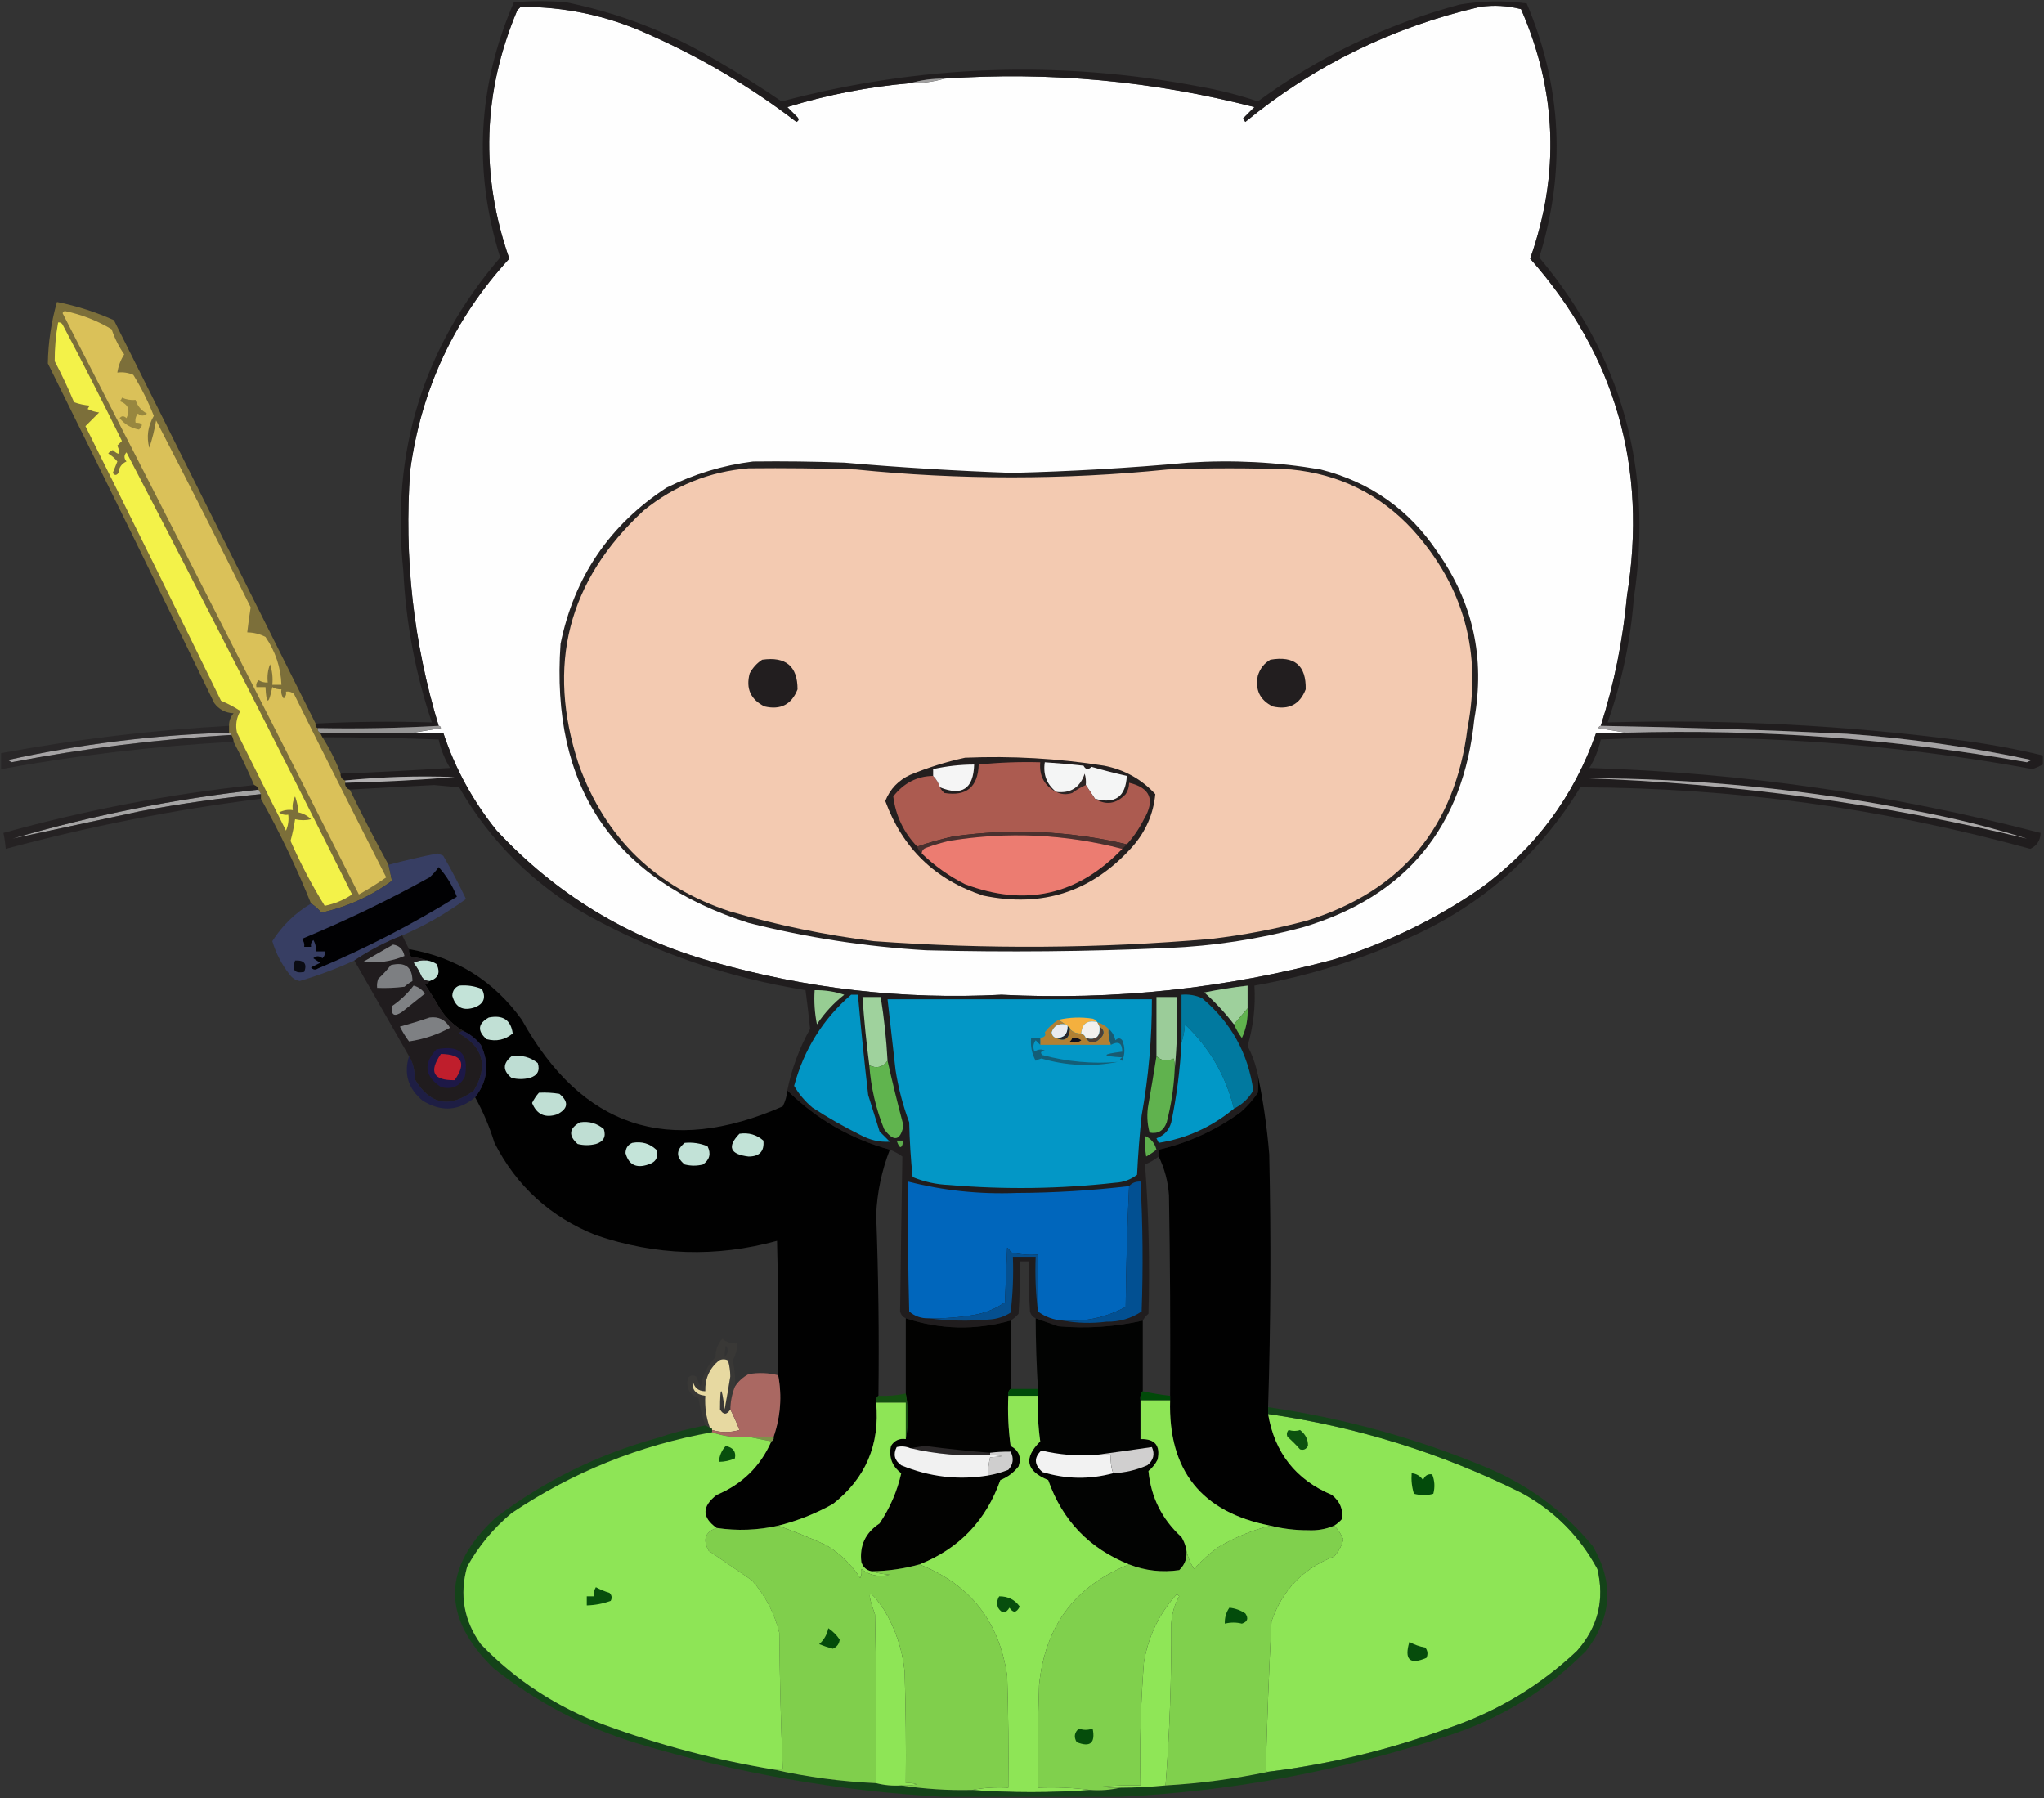 <?xml version="1.0" encoding="UTF-8"?>
<!DOCTYPE svg PUBLIC "-//W3C//DTD SVG 1.1//EN" "http://www.w3.org/Graphics/SVG/1.1/DTD/svg11.dtd">
<svg xmlns="http://www.w3.org/2000/svg" version="1.1" width="897px" height="789px" style="shape-rendering:geometricPrecision; text-rendering:geometricPrecision; image-rendering:optimizeQuality; fill-rule:evenodd; clip-rule:evenodd" xmlns:xlink="http://www.w3.org/1999/xlink">
<rect width="100%" height="100%" fill="#333333" stroke="none"/>
<g><path style="opacity:1" fill="#fefefe" d="M 399.5,36.5 C 404.731,36.556 409.731,35.889 414.5,34.5C 460.532,31.337 505.866,35.503 550.5,47C 548.812,48.688 547.145,50.355 545.5,52C 545.833,52.5 546.167,53 546.5,53.5C 576.785,28.692 611.119,11.858 649.5,3C 655.585,2.139 661.585,2.473 667.5,4C 683.231,39.977 684.564,76.477 671.5,113.5C 708.932,155.857 723.098,205.19 714,261.5C 712.217,280.958 708.384,299.958 702.5,318.5C 701.957,318.56 701.624,318.893 701.5,319.5C 705.647,320.167 709.647,320.834 713.5,321.5C 709.167,321.5 704.833,321.5 700.5,321.5C 690.696,349.574 673.696,372.407 649.5,390C 629.788,403.522 608.455,413.855 585.5,421C 537.77,433.823 489.103,438.99 439.5,436.5C 396.318,438.721 353.984,433.887 312.5,422C 275.523,411.606 244.023,392.439 218,364.5C 207.553,351.608 199.72,337.275 194.5,321.5C 190.167,321.5 185.833,321.5 181.5,321.5C 185.353,320.834 189.353,320.167 193.5,319.5C 193.376,318.893 193.043,318.56 192.5,318.5C 181.417,282.013 177.25,244.679 180,206.5C 184.831,170.844 199.331,139.844 223.5,113.5C 210.682,76.799 211.849,40.465 227,4.5C 227.5,4 228,3.5 228.5,3C 247.988,2.898 266.654,6.898 284.5,15C 307.784,25.301 329.451,38.134 349.5,53.5C 350.521,52.998 350.688,52.332 350,51.5C 348.5,50 347,48.5 345.5,47C 363.065,41.606 381.065,38.106 399.5,36.5 Z"/></g>
<g><path style="opacity:1" fill="#252222" d="M 330.5,202.5 C 343.837,202.333 357.171,202.5 370.5,203C 394.958,205.119 419.458,206.619 444,207.5C 469.88,206.868 495.713,205.368 521.5,203C 540.964,201.715 560.298,202.715 579.5,206C 601.368,211.534 618.534,223.701 631,242.5C 646.423,264.479 651.757,288.813 647,315.5C 642.146,363 616.98,393.5 571.5,407C 552.171,412.152 532.504,415.152 512.5,416C 477.185,417.573 441.852,417.907 406.5,417C 380.09,415.45 354.09,411.45 328.5,405C 269.06,386.015 241.56,345.181 246,282.5C 251.996,253.178 267.496,230.345 292.5,214C 304.632,207.973 317.299,204.14 330.5,202.5 Z"/></g>
<g><path style="opacity:1" fill="#f3cab1" d="M 328.5,205.5 C 344.17,205.333 359.837,205.5 375.5,206C 421.168,210.628 466.835,210.628 512.5,206C 530.5,205.333 548.5,205.333 566.5,206C 587.778,208.056 605.611,216.889 620,232.5C 642.379,257.331 650.379,286.331 644,319.5C 638.592,362.897 615.092,391.064 573.5,404C 559.702,407.693 545.702,410.36 531.5,412C 482.194,416.25 432.86,416.583 383.5,413C 362.121,410.329 341.121,405.996 320.5,400C 287.801,389.3 265.634,367.8 254,335.5C 239.674,291.966 249.174,254.799 282.5,224C 295.984,213.087 311.317,206.92 328.5,205.5 Z"/></g>
<g><path style="opacity:0.747" fill="#95843d" d="M 138.5,317.5 C 138.328,318.492 138.662,319.158 139.5,319.5C 139.328,320.492 139.662,321.158 140.5,321.5C 140.833,322.167 141.167,322.833 141.5,323.5C 144.692,328.55 147.358,333.883 149.5,339.5C 149.427,341.027 150.094,342.027 151.5,342.5C 151.5,342.833 151.5,343.167 151.5,343.5C 151.427,345.027 152.094,346.027 153.5,346.5C 158.915,357.664 164.582,368.664 170.5,379.5C 171.063,381.91 171.563,384.243 172,386.5C 162.672,393.329 152.339,397.996 141,400.5C 139.699,398.845 138.199,397.511 136.5,396.5C 130.103,380.601 122.77,365.268 114.5,350.5C 114.5,349.833 114.5,349.167 114.5,348.5C 114.167,347.833 113.833,347.167 113.5,346.5C 113.167,345.5 112.5,344.833 111.5,344.5C 108.771,338.041 105.771,331.708 102.5,325.5C 102.443,324.391 102.11,323.391 101.5,322.5C 101.5,321.833 101.167,321.5 100.5,321.5C 100.5,320.5 100.5,319.5 100.5,318.5C 100.472,316.418 101.139,314.584 102.5,313C 98.91,312.812 96.076,311.312 94,308.5C 68.85,256.577 44.517,206.91 21,159.5C 21.149,150.28 22.482,141.28 25,132.5C 33.623,134.24 41.957,136.906 50,140.5C 79.72,199.941 109.22,258.941 138.5,317.5 Z"/></g>
<g><path style="opacity:1" fill="#f3f249" d="M 25.5,141.5 C 26.376,141.369 27.043,141.702 27.5,142.5C 36.422,159.344 45.089,176.344 53.5,193.5C 52.833,194.167 52.167,194.833 51.5,195.5C 53.107,199.462 52.441,200.129 49.5,197.5C 48.692,197.808 48.025,198.308 47.5,199C 49.061,199.941 50.395,201.108 51.5,202.5C 50.833,204.167 50.167,205.833 49.5,207.5C 50.274,208.711 51.107,208.711 52,207.5C 52.197,205.139 53.364,203.472 55.5,202.5C 54.355,201.109 54.355,199.776 55.5,198.5C 89.011,262.854 122.011,327.521 154.5,392.5C 150.919,394.923 146.919,396.59 142.5,397.5C 136.872,388.414 131.872,378.914 127.5,369C 128.361,365.863 129.027,362.697 129.5,359.5C 131.949,360.057 134.282,360.057 136.5,359.5C 135.009,357.988 133.176,356.988 131,356.5C 130.814,354.1 130.314,351.766 129.5,349.5C 128.534,351.396 128.201,353.396 128.5,355.5C 126.396,355.201 124.396,355.534 122.5,356.5C 123.689,357.429 125.022,357.762 126.5,357.5C 126.808,359.924 126.474,362.257 125.5,364.5C 118.364,350.229 111.198,335.896 104,321.5C 103.253,318.147 103.753,314.98 105.5,312C 102.829,310.257 99.996,308.757 97,307.5C 77.279,267.225 57.446,227.059 37.5,187C 39.5,185 41.5,183 43.5,181C 41.744,180.798 40.078,180.298 38.5,179.5C 38.709,178.914 39.043,178.414 39.5,178C 37.099,177.814 34.766,177.314 32.5,176.5C 29.94,170.379 27.106,164.379 24,158.5C 23.978,152.811 24.478,147.144 25.5,141.5 Z"/></g>
<g><path style="opacity:1" fill="#dac159" d="M 27.5,137.5 C 27.56,136.957 27.893,136.624 28.5,136.5C 35.812,138.032 42.645,140.699 49,144.5C 50.306,148.446 52.139,152.112 54.5,155.5C 52.924,157.979 51.924,160.646 51.5,163.5C 53.924,163.192 56.257,163.526 58.5,164.5C 62.027,170.221 65.027,176.221 67.5,182.5C 64.888,186.932 64.221,191.599 65.5,196.5C 66.823,192.599 67.823,188.599 68.5,184.5C 82.589,211.678 96.422,239.011 110,266.5C 109.427,270.091 108.927,273.758 108.5,277.5C 111.321,277.539 113.988,278.205 116.5,279.5C 120.874,285.893 123.207,292.893 123.5,300.5C 122.167,300.5 120.833,300.5 119.5,300.5C 119.817,297.428 119.484,294.428 118.5,291.5C 117.52,294.086 117.187,296.753 117.5,299.5C 116.07,299.579 114.736,299.246 113.5,298.5C 112.614,299.325 112.281,300.325 112.5,301.5C 113.833,301.5 115.167,301.5 116.5,301.5C 116.886,309.398 117.886,309.398 119.5,301.5C 120.736,302.246 122.07,302.579 123.5,302.5C 123.238,303.978 123.571,305.311 124.5,306.5C 125.386,305.675 125.719,304.675 125.5,303.5C 126.822,303.33 127.989,303.663 129,304.5C 142.372,331.411 155.872,358.244 169.5,385C 165.633,387.698 161.633,390.198 157.5,392.5C 114.381,307.261 71.048,222.261 27.5,137.5 Z"/></g>
<g><path style="opacity:1" fill="#98873f" d="M 53.5,174.5 C 55.379,175.341 57.379,175.675 59.5,175.5C 60.28,178.101 61.946,180.101 64.5,181.5C 63.224,182.645 61.891,182.645 60.5,181.5C 59.571,182.689 59.238,184.022 59.5,185.5C 62.548,185.494 63.048,186.494 61,188.5C 57.541,187.869 54.707,186.203 52.5,183.5C 53.391,182.41 54.391,182.41 55.5,183.5C 57.279,179.904 56.279,177.404 52.5,176C 53.056,175.617 53.389,175.117 53.5,174.5 Z"/></g>
<g><path style="opacity:0.933" fill="#201c1d" d="M 896.5,331.5 C 896.5,332.833 896.5,334.167 896.5,335.5C 895.107,336.26 893.607,336.926 892,337.5C 829.328,326.039 766.162,321.706 702.5,324.5C 701.524,328.927 699.857,333.093 697.5,337C 764.599,339.086 830.599,348.586 895.5,365.5C 895.448,368.726 893.948,371.06 891,372.5C 826.347,354.668 760.514,345.668 693.5,345.5C 675.631,374.861 650.964,396.694 619.5,411C 597.414,421.084 574.414,428.251 550.5,432.5C 551.051,441.528 550.051,450.362 547.5,459C 549.263,462.356 550.596,465.856 551.5,469.5C 552.221,472.817 552.388,476.151 552,479.5C 549.872,482.63 547.372,485.463 544.5,488C 533.6,495.951 521.6,501.451 508.5,504.5C 508.5,505.5 508.5,506.5 508.5,507.5C 506.692,508.907 504.692,510.074 502.5,511C 504.118,532.75 504.618,554.583 504,576.5C 502.955,577.373 502.122,578.373 501.5,579.5C 489.326,582.255 476.992,583.088 464.5,582C 461.148,580.83 457.814,579.664 454.5,578.5C 453.21,577.942 452.377,576.942 452,575.5C 451.5,568.174 451.334,560.841 451.5,553.5C 450.167,553.5 448.833,553.5 447.5,553.5C 447.666,561.174 447.5,568.841 447,576.5C 445.961,577.71 444.794,578.71 443.5,579.5C 428.033,583.826 412.7,583.492 397.5,578.5C 396.21,577.942 395.377,576.942 395,575.5C 395.28,552.824 395.614,530.157 396,507.5C 394.259,506.242 392.426,505.242 390.5,504.5C 373.249,499.709 358.249,491.042 345.5,478.5C 347.424,468.985 350.757,459.985 355.5,451.5C 354.922,445.831 354.255,440.164 353.5,434.5C 319.913,429.138 288.247,418.305 258.5,402C 234.358,388.358 215.358,369.525 201.5,345.5C 197.833,345.167 194.167,344.833 190.5,344.5C 178.16,345.125 165.827,345.792 153.5,346.5C 152.094,346.027 151.427,345.027 151.5,343.5C 167.525,343.158 183.525,342.324 199.5,341C 183.462,340.399 167.462,340.899 151.5,342.5C 150.094,342.027 149.427,341.027 149.5,339.5C 165.508,338.882 181.508,338.049 197.5,337C 195.143,333.093 193.476,328.927 192.5,324.5C 175.507,323.864 158.507,323.531 141.5,323.5C 141.167,322.833 140.833,322.167 140.5,321.5C 154.167,321.5 167.833,321.5 181.5,321.5C 185.833,321.5 190.167,321.5 194.5,321.5C 199.72,337.275 207.553,351.608 218,364.5C 244.023,392.439 275.523,411.606 312.5,422C 353.984,433.887 396.318,438.721 439.5,436.5C 489.103,438.99 537.77,433.823 585.5,421C 608.455,413.855 629.788,403.522 649.5,390C 673.696,372.407 690.696,349.574 700.5,321.5C 704.833,321.5 709.167,321.5 713.5,321.5C 772.632,319.82 831.299,324.153 889.5,334.5C 890.167,334.167 890.833,333.833 891.5,333.5C 864.778,327.79 837.778,323.956 810.5,322C 774.356,320.275 738.356,319.108 702.5,318.5C 708.384,299.958 712.217,280.958 714,261.5C 723.098,205.19 708.932,155.857 671.5,113.5C 684.564,76.477 683.231,39.977 667.5,4C 661.585,2.473 655.585,2.139 649.5,3C 611.119,11.858 576.785,28.692 546.5,53.5C 546.167,53 545.833,52.5 545.5,52C 547.145,50.355 548.812,48.688 550.5,47C 505.866,35.503 460.532,31.337 414.5,34.5C 409.269,34.444 404.269,35.111 399.5,36.5C 381.065,38.106 363.065,41.606 345.5,47C 347,48.5 348.5,50 350,51.5C 350.688,52.332 350.521,52.998 349.5,53.5C 329.451,38.134 307.784,25.301 284.5,15C 266.654,6.898 247.988,2.898 228.5,3C 228,3.5 227.5,4 227,4.5C 211.849,40.465 210.682,76.799 223.5,113.5C 199.331,139.844 184.831,170.844 180,206.5C 177.25,244.679 181.417,282.013 192.5,318.5C 175.008,319.497 157.341,319.83 139.5,319.5C 138.662,319.158 138.328,318.492 138.5,317.5C 155.435,316.652 172.435,316.486 189.5,317C 182.269,295.456 178.103,273.289 177,250.5C 171.507,198.328 185.674,152.495 219.5,113C 207.626,74.939 209.626,37.606 225.5,1C 233.167,0.333 240.833,0.333 248.5,1C 271.577,5.707 293.244,14.04 313.5,26C 323.586,31.791 333.419,37.958 343,44.5C 403.61,28.438 464.777,26.272 526.5,38C 535.194,39.537 543.694,41.704 552,44.5C 578.761,24.872 608.261,10.705 640.5,2C 650.364,0.323 660.197,0.157 670,1.5C 685.415,38.044 687.248,75.21 675.5,113C 711.786,156.279 725.619,206.112 717,262.5C 715.577,281.215 711.744,299.382 705.5,317C 757.704,315.544 809.704,318.211 861.5,325C 873.324,326.568 884.991,328.735 896.5,331.5 Z"/></g>
<g><path style="opacity:1" fill="#221e1f" d="M 557.5,289.5 C 568.077,287.676 573.243,292.01 573,302.5C 570.426,309.148 565.593,311.648 558.5,310C 552.892,307.182 550.725,302.682 552,296.5C 552.967,293.379 554.8,291.046 557.5,289.5 Z"/></g>
<g><path style="opacity:1" fill="#221e1f" d="M 334.5,289.5 C 344.84,288.023 350.007,292.356 350,302.5C 347.386,309.157 342.553,311.657 335.5,310C 329.397,306.96 327.231,302.126 329,295.5C 330.36,292.977 332.193,290.977 334.5,289.5 Z"/></g>
<g><path style="opacity:1" fill="#a1a0a0" d="M 414.5,34.5 C 409.731,35.889 404.731,36.556 399.5,36.5C 404.269,35.111 409.269,34.444 414.5,34.5 Z"/></g>
<g><path style="opacity:1" fill="#a4a2a3" d="M 702.5,318.5 C 738.356,319.108 774.356,320.275 810.5,322C 837.778,323.956 864.778,327.79 891.5,333.5C 890.833,333.833 890.167,334.167 889.5,334.5C 831.299,324.153 772.632,319.82 713.5,321.5C 709.647,320.834 705.647,320.167 701.5,319.5C 701.624,318.893 701.957,318.56 702.5,318.5 Z"/></g>
<g><path style="opacity:1" fill="#969595" d="M 192.5,318.5 C 193.043,318.56 193.376,318.893 193.5,319.5C 189.353,320.167 185.353,320.834 181.5,321.5C 167.833,321.5 154.167,321.5 140.5,321.5C 139.662,321.158 139.328,320.492 139.5,319.5C 157.341,319.83 175.008,319.497 192.5,318.5 Z"/></g>
<g><path style="opacity:1" fill="#a5a3a4" d="M 100.5,321.5 C 101.167,321.5 101.5,321.833 101.5,322.5C 69.12,324.387 36.953,328.387 5,334.5C 4.5,334.167 4,333.833 3.5,333.5C 35.431,326.467 67.764,322.467 100.5,321.5 Z"/></g>
<g><path style="opacity:0.475" fill="#1f1b1c" d="M 100.5,318.5 C 100.5,319.5 100.5,320.5 100.5,321.5C 67.764,322.467 35.431,326.467 3.5,333.5C 4,333.833 4.5,334.167 5,334.5C 36.953,328.387 69.12,324.387 101.5,322.5C 102.11,323.391 102.443,324.391 102.5,325.5C 68.244,327.365 34.244,331.365 0.5,337.5C 0.5,335.167 0.5,332.833 0.5,330.5C 33.568,324.367 66.901,320.367 100.5,318.5 Z"/></g>
<g><path style="opacity:1" fill="#b1afb0" d="M 151.5,343.5 C 151.5,343.167 151.5,342.833 151.5,342.5C 167.462,340.899 183.462,340.399 199.5,341C 183.525,342.324 167.525,343.158 151.5,343.5 Z"/></g>
<g><path style="opacity:1" fill="#aaa8a8" d="M 695.5,341.5 C 744.453,341.511 793.12,346.344 841.5,356C 857.755,359.064 873.755,363.064 889.5,368C 825.8,352.62 761.134,343.787 695.5,341.5 Z"/></g>
<g><path style="opacity:1" fill="#241f1f" d="M 423.5,332.5 C 443.973,331.637 464.306,332.804 484.5,336C 493.425,337.74 500.925,341.907 507,348.5C 506.169,357.171 502.836,364.837 497,371.5C 479.387,391.26 457.554,398.426 431.5,393C 410.438,386.104 396.105,372.271 388.5,351.5C 390.606,346.226 394.273,342.393 399.5,340C 407.382,336.757 415.382,334.257 423.5,332.5 Z"/></g>
<g><path style="opacity:1" fill="#2e2626" d="M 476.5,344.5 C 474.405,345.412 472.405,346.579 470.5,348C 467.961,348.796 465.628,348.629 463.5,347.5C 469.843,348.245 474.01,345.578 476,339.5C 476.494,341.134 476.66,342.801 476.5,344.5 Z"/></g>
<g><path style="opacity:1" fill="#f4f5f5" d="M 480.5,350.5 C 479.154,348.463 477.82,346.463 476.5,344.5C 476.66,342.801 476.494,341.134 476,339.5C 474.01,345.578 469.843,348.245 463.5,347.5C 459.345,344.18 457.678,339.846 458.5,334.5C 464.172,334.867 469.839,335.367 475.5,336C 476.421,337.756 477.588,337.923 479,336.5C 484.137,337.987 489.303,339.321 494.5,340.5C 494.009,349.656 489.342,352.99 480.5,350.5 Z"/></g>
<g><path style="opacity:1" fill="#ac5b50" d="M 463.5,347.5 C 465.628,348.629 467.961,348.796 470.5,348C 472.405,346.579 474.405,345.412 476.5,344.5C 477.82,346.463 479.154,348.463 480.5,350.5C 485.356,353.495 489.856,352.828 494,348.5C 495.009,346.975 495.509,345.308 495.5,343.5C 504.836,345.721 507.003,351.054 502,359.5C 499.984,363.542 497.484,367.209 494.5,370.5C 469.382,364.597 444.049,363.43 418.5,367C 413.062,368.203 407.729,369.703 402.5,371.5C 396.569,365.305 393.069,357.971 392,349.5C 396.613,343.612 402.446,340.612 409.5,340.5C 410.89,341.899 411.89,343.566 412.5,345.5C 412.953,346.458 413.619,347.292 414.5,348C 424.143,349.53 429.143,345.364 429.5,335.5C 438.46,334.585 447.46,334.252 456.5,334.5C 456,340.508 458.333,344.841 463.5,347.5 Z"/></g>
<g><path style="opacity:1" fill="#f5f5f5" d="M 412.5,345.5 C 411.89,343.566 410.89,341.899 409.5,340.5C 409.5,339.5 409.5,338.5 409.5,337.5C 415.42,336.183 421.42,335.517 427.5,335.5C 427.202,346.14 422.202,349.473 412.5,345.5 Z"/></g>
<g><path style="opacity:1" fill="#a5a4a4" d="M 113.5,346.5 C 113.833,347.167 114.167,347.833 114.5,348.5C 96.732,350.19 79.066,352.69 61.5,356C 42.758,360.022 24.091,364.022 5.5,368C 40.808,357.705 76.808,350.538 113.5,346.5 Z"/></g>
<g><path style="opacity:0.684" fill="#1f1b1c" d="M 111.5,344.5 C 112.5,344.833 113.167,345.5 113.5,346.5C 76.808,350.538 40.808,357.705 5.5,368C 24.091,364.022 42.758,360.022 61.5,356C 79.066,352.69 96.732,350.19 114.5,348.5C 114.5,349.167 114.5,349.833 114.5,350.5C 76.66,355.251 39.327,362.584 2.5,372.5C 2.326,370.139 1.993,367.806 1.5,365.5C 37.586,355.486 74.253,348.486 111.5,344.5 Z"/></g>
<g><path style="opacity:1" fill="#4a312f" d="M 494.5,370.5 C 493.833,371.167 493.167,371.833 492.5,372.5C 467.459,365.988 442.126,364.822 416.5,369C 413.107,369.798 409.774,370.798 406.5,372C 405.244,372.417 404.577,373.25 404.5,374.5C 403.599,373.71 402.932,372.71 402.5,371.5C 407.729,369.703 413.062,368.203 418.5,367C 444.049,363.43 469.382,364.597 494.5,370.5 Z"/></g>
<g><path style="opacity:1" fill="#ec7c71" d="M 492.5,372.5 C 472.961,392.842 449.961,398.009 423.5,388C 416.454,384.446 410.12,379.946 404.5,374.5C 404.577,373.25 405.244,372.417 406.5,372C 409.774,370.798 413.107,369.798 416.5,369C 442.126,364.822 467.459,365.988 492.5,372.5 Z"/></g>
<g><path style="opacity:1" fill="#373e63" d="M 176.5,410.5 C 169.062,413.385 162.062,417.052 155.5,421.5C 147.74,425.043 139.74,428.043 131.5,430.5C 129.617,430.124 128.117,429.124 127,427.5C 123.584,423.169 121.084,418.336 119.5,413C 123.857,406.154 129.524,400.654 136.5,396.5C 138.199,397.511 139.699,398.845 141,400.5C 152.339,397.996 162.672,393.329 172,386.5C 171.563,384.243 171.063,381.91 170.5,379.5C 177.594,377.602 184.761,375.935 192,374.5C 192.833,374.833 193.667,375.167 194.5,375.5C 198.088,381.675 201.422,388.009 204.5,394.5C 195.763,400.869 186.43,406.202 176.5,410.5 Z"/></g>
<g><path style="opacity:1" fill="#010103" d="M 192.5,380.5 C 195.868,384.202 198.535,388.536 200.5,393.5C 181.014,405.577 160.68,416.077 139.5,425C 138.365,425.749 137.365,425.583 136.5,424.5C 137.833,423.833 139.167,423.167 140.5,422.5C 139.5,421.833 138.5,421.167 137.5,420.5C 138.776,419.355 140.109,419.355 141.5,420.5C 142.386,419.675 142.719,418.675 142.5,417.5C 141.167,417.5 139.833,417.5 138.5,417.5C 138.785,415.712 138.452,414.045 137.5,412.5C 136.614,413.325 136.281,414.325 136.5,415.5C 135.5,415.5 134.5,415.5 133.5,415.5C 133.67,414.178 133.337,413.011 132.5,412C 151.747,404.042 170.414,395.042 188.5,385C 190.041,383.629 191.375,382.129 192.5,380.5 Z"/></g>
<g><path style="opacity:0.978" fill="#010100" d="M 179.5,416.5 C 200.253,420.122 216.753,430.456 229,447.5C 255.26,494.795 293.427,507.462 343.5,485.5C 344.635,483.293 345.301,480.96 345.5,478.5C 358.249,491.042 373.249,499.709 390.5,504.5C 386.944,513.667 384.944,523.167 384.5,533C 385.495,559.426 385.828,585.926 385.5,612.5C 384.596,613.209 384.263,614.209 384.5,615.5C 386.197,633.949 379.863,648.783 365.5,660C 357.814,664.278 349.814,667.444 341.5,669.5C 332.512,671.52 323.512,671.853 314.5,670.5C 307.967,665.882 307.967,661.048 314.5,656C 325.683,651.316 333.683,643.482 338.5,632.5C 339.338,632.158 339.672,631.492 339.5,630.5C 342.547,621.563 343.214,612.563 341.5,603.5C 341.667,583.831 341.5,564.164 341,544.5C 314.257,551.838 287.757,551.005 261.5,542C 241.567,534.066 226.734,520.566 217,501.5C 214.824,494.446 211.99,487.78 208.5,481.5C 214.04,474.408 214.873,466.742 211,458.5C 208.914,455.906 206.414,453.906 203.5,452.5C 199.262,450.099 195.762,446.766 193,442.5C 190.959,438.916 188.792,435.416 186.5,432C 187.416,431.722 188.082,431.222 188.5,430.5C 192.392,429.258 193.392,426.758 191.5,423C 190.255,422.209 188.922,421.709 187.5,421.5C 185.369,420.686 183.036,420.186 180.5,420C 179.663,418.989 179.33,417.822 179.5,416.5 Z"/></g>
<g><path style="opacity:1" fill="#0b0c13" d="M 129.5,421.5 C 133.527,421.26 134.861,422.926 133.5,426.5C 129.322,427.314 127.989,425.647 129.5,421.5 Z"/></g>
<g><path style="opacity:1" fill="#c1e1d6" d="M 187.5,421.5 C 188.922,421.709 190.255,422.209 191.5,423C 193.392,426.758 192.392,429.258 188.5,430.5C 186.983,430.489 185.816,429.823 185,428.5C 184.086,426.336 182.919,424.336 181.5,422.5C 183.396,421.534 185.396,421.201 187.5,421.5 Z"/></g>
<g><path style="opacity:1" fill="#c3e3d8" d="M 201.5,432.5 C 204.978,432.184 208.312,432.684 211.5,434C 213.354,437.726 212.354,440.392 208.5,442C 203.245,443.808 199.911,442.141 198.5,437C 198.557,434.791 199.557,433.291 201.5,432.5 Z"/></g>
<g><path style="opacity:1" fill="#9ed09c" d="M 547.5,442.5 C 545.529,444.808 543.529,447.142 541.5,449.5C 537.629,444.444 533.296,439.777 528.5,435.5C 534.794,434.22 541.127,433.22 547.5,432.5C 547.5,435.833 547.5,439.167 547.5,442.5 Z"/></g>
<g><path style="opacity:1" fill="#97cd93" d="M 357.5,434.5 C 361.95,434.421 366.283,435.088 370.5,436.5C 365.792,440.207 361.792,444.54 358.5,449.5C 357.506,444.544 357.173,439.544 357.5,434.5 Z"/></g>
<g><path style="opacity:1" fill="#01799f" d="M 541.5,486.5 C 537.936,472.035 530.77,459.702 520,449.5C 519.817,452.365 519.317,455.031 518.5,457.5C 518.5,450.5 518.5,443.5 518.5,436.5C 521.649,436.211 524.649,436.711 527.5,438C 540.243,448.706 547.743,462.206 550,478.5C 547.953,482.048 545.12,484.715 541.5,486.5 Z"/></g>
<g><path style="opacity:1" fill="#9fd29d" d="M 389.5,465.5 C 387.394,468.36 384.728,469.026 381.5,467.5C 380.195,457.533 379.195,447.533 378.5,437.5C 381.167,437.5 383.833,437.5 386.5,437.5C 387.992,446.774 388.992,456.107 389.5,465.5 Z"/></g>
<g><path style="opacity:1" fill="#0397c6" d="M 389.5,438.5 C 428.167,438.5 466.833,438.5 505.5,438.5C 505.533,455.655 504.033,472.655 501,489.5C 500.085,498.147 499.418,506.814 499,515.5C 496.205,517.646 493.039,518.813 489.5,519C 465.191,521.736 440.858,522.07 416.5,520C 410.934,519.787 405.601,518.621 400.5,516.5C 399.668,508.521 399.168,500.521 399,492.5C 396.23,485.089 394.23,477.422 393,469.5C 391.803,459.163 390.636,448.829 389.5,438.5 Z"/></g>
<g><path style="opacity:1" fill="#9bcc99" d="M 515.5,469.5 C 515.66,467.801 515.494,466.134 515,464.5C 512.257,465.917 509.757,465.584 507.5,463.5C 507.5,454.833 507.5,446.167 507.5,437.5C 510.5,437.5 513.5,437.5 516.5,437.5C 516.828,448.346 516.494,459.013 515.5,469.5 Z"/></g>
<g><path style="opacity:1" fill="#0296c5" d="M 373.5,436.5 C 374.5,436.5 375.5,436.5 376.5,436.5C 377.801,451.179 379.301,465.846 381,480.5C 382.657,485.819 384.323,491.153 386,496.5C 387.5,498 389,499.5 390.5,501C 385.929,501.259 381.596,500.259 377.5,498C 370.243,494.4 363.243,490.4 356.5,486C 353.238,483.246 350.571,480.079 348.5,476.5C 352.811,460.521 361.145,447.188 373.5,436.5 Z"/></g>
<g><path style="opacity:1" fill="#f4b03e" d="M 481.5,448.5 C 477.149,447.533 474.815,449.2 474.5,453.5C 472.446,453.635 470.779,452.968 469.5,451.5C 469.5,450.833 469.167,450.5 468.5,450.5C 468.5,449.833 468.167,449.5 467.5,449.5C 466.5,448.833 465.5,448.167 464.5,447.5C 469.416,446.389 474.416,446.222 479.5,447C 480.416,447.278 481.082,447.778 481.5,448.5 Z"/></g>
<g><path style="opacity:1" fill="#c1e0d5" d="M 214.5,446.5 C 220.704,445.247 224.204,447.581 225,453.5C 221.662,456.318 217.829,457.151 213.5,456C 209.379,452.329 209.712,449.163 214.5,446.5 Z"/></g>
<g><path style="opacity:1" fill="#60b34e" d="M 547.5,442.5 C 547.732,447.046 546.899,451.379 545,455.5C 543.606,453.612 542.44,451.612 541.5,449.5C 543.529,447.142 545.529,444.808 547.5,442.5 Z"/></g>
<g><path style="opacity:1" fill="#0198c7" d="M 541.5,486.5 C 531.759,494.542 520.759,499.542 508.5,501.5C 508.167,500.833 507.833,500.167 507.5,499.5C 510.868,498.298 513.034,495.965 514,492.5C 516.389,480.942 517.889,469.275 518.5,457.5C 519.317,455.031 519.817,452.365 520,449.5C 530.77,459.702 537.936,472.035 541.5,486.5 Z"/></g>
<g><path style="opacity:1" fill="#201c1e" d="M 176.5,410.5 C 177.5,412.5 178.5,414.5 179.5,416.5C 179.33,417.822 179.663,418.989 180.5,420C 183.036,420.186 185.369,420.686 187.5,421.5C 185.396,421.201 183.396,421.534 181.5,422.5C 182.919,424.336 184.086,426.336 185,428.5C 185.816,429.823 186.983,430.489 188.5,430.5C 188.082,431.222 187.416,431.722 186.5,432C 188.792,435.416 190.959,438.916 193,442.5C 195.762,446.766 199.262,450.099 203.5,452.5C 202.624,452.369 201.957,452.702 201.5,453.5C 212.138,459.548 214.305,467.881 208,478.5C 197.374,486.473 188.707,484.806 182,473.5C 182.083,469.689 181.25,466.355 179.5,463.5C 171.5,449.5 163.5,435.5 155.5,421.5C 162.062,417.052 169.062,413.385 176.5,410.5 Z"/></g>
<g><path style="opacity:1" fill="#7e8083" d="M 188.5,446.5 C 192.478,445.966 195.478,447.466 197.5,451C 191.785,454.096 185.785,456.096 179.5,457C 177.968,454.966 176.635,452.799 175.5,450.5C 179.978,449.268 184.312,447.935 188.5,446.5 Z"/></g>
<g><path style="opacity:1" fill="#7f8184" d="M 181.5,432.5 C 183.544,433.031 185.211,434.198 186.5,436C 183.167,438.667 179.833,441.333 176.5,444C 173.062,446.367 171.562,445.534 172,441.5C 175.667,438.999 178.834,435.999 181.5,432.5 Z"/></g>
<g><path style="opacity:1" fill="#7d7f82" d="M 171.5,423.5 C 177.792,421.984 180.958,424.317 181,430.5C 179.745,431.211 178.579,432.044 177.5,433C 173.514,433.499 169.514,433.666 165.5,433.5C 165.343,432.127 165.51,430.793 166,429.5C 168.04,427.63 169.873,425.63 171.5,423.5 Z"/></g>
<g><path style="opacity:1" fill="#818386" d="M 172.5,414.5 C 175.246,414.928 176.913,416.594 177.5,419.5C 171.709,421.933 165.709,422.766 159.5,422C 163.896,419.473 168.229,416.973 172.5,414.5 Z"/></g>
<g><path style="opacity:1" fill="#b18033" d="M 464.5,447.5 C 465.5,448.167 466.5,448.833 467.5,449.5C 464.433,449.016 462.433,450.182 461.5,453C 461.639,454.301 462.305,455.134 463.5,455.5C 467.207,457.163 469.207,455.829 469.5,451.5C 470.779,452.968 472.446,453.635 474.5,453.5C 475.5,453.833 476.167,454.5 476.5,455.5C 478.139,457.942 480.139,458.109 482.5,456C 484.863,453.916 484.863,452.083 482.5,450.5C 482.167,449.833 481.833,449.167 481.5,448.5C 483.411,449.075 485.078,450.075 486.5,451.5C 486.354,453.78 486.687,456.113 487.5,458.5C 477.167,458.5 466.833,458.5 456.5,458.5C 456.5,457.5 456.5,456.5 456.5,455.5C 458.485,455.141 459.151,454.308 458.5,453C 460.189,450.747 462.189,448.914 464.5,447.5 Z"/></g>
<g><path style="opacity:1" fill="#0e0f1b" d="M 470.5,455.5 C 471.978,455.238 473.311,455.571 474.5,456.5C 472.926,457.631 471.259,457.798 469.5,457C 470.056,456.617 470.389,456.117 470.5,455.5 Z"/></g>
<g><path style="opacity:1" fill="#26252a" d="M 468.5,450.5 C 469.167,450.5 469.5,450.833 469.5,451.5C 469.207,455.829 467.207,457.163 463.5,455.5C 466.833,455.5 468.5,453.833 468.5,450.5 Z"/></g>
<g><path style="opacity:1" fill="#4e3f35" d="M 482.5,450.5 C 484.863,452.083 484.863,453.916 482.5,456C 480.139,458.109 478.139,457.942 476.5,455.5C 480.938,456.575 482.938,454.908 482.5,450.5 Z"/></g>
<g><path style="opacity:1" fill="#f2f0ed" d="M 481.5,448.5 C 481.833,449.167 482.167,449.833 482.5,450.5C 482.938,454.908 480.938,456.575 476.5,455.5C 476.167,454.5 475.5,453.833 474.5,453.5C 474.815,449.2 477.149,447.533 481.5,448.5 Z"/></g>
<g><path style="opacity:1" fill="#e9ebef" d="M 467.5,449.5 C 468.167,449.5 468.5,449.833 468.5,450.5C 468.5,453.833 466.833,455.5 463.5,455.5C 462.305,455.134 461.639,454.301 461.5,453C 462.433,450.182 464.433,449.016 467.5,449.5 Z"/></g>
<g><path style="opacity:1" fill="#195a71" d="M 486.5,451.5 C 487.999,452.678 488.999,454.345 489.5,456.5C 490.609,455.41 491.609,455.41 492.5,456.5C 493.748,459.494 493.748,462.494 492.5,465.5C 491.304,465.154 491.304,464.654 492.5,464C 483.263,463.463 483.263,462.63 492.5,461.5C 492.475,457.716 490.808,456.716 487.5,458.5C 486.687,456.113 486.354,453.78 486.5,451.5 Z"/></g>
<g><path style="opacity:1" fill="#135e77" d="M 456.5,455.5 C 456.5,456.5 456.5,457.5 456.5,458.5C 455.849,457.909 455.182,457.243 454.5,456.5C 453.369,458.074 453.202,459.741 454,461.5C 455.388,460.446 456.888,460.28 458.5,461C 456.699,461.317 456.366,461.984 457.5,463C 468.348,465.918 479.348,466.918 490.5,466C 479.213,468.216 468.046,467.716 457,464.5C 456.127,464.735 455.293,465.069 454.5,465.5C 452.817,462.398 452.151,459.064 452.5,455.5C 453.833,455.5 455.167,455.5 456.5,455.5 Z"/></g>
<g><path style="opacity:1" fill="#beddd3" d="M 224.5,463.5 C 228.839,462.846 232.673,463.846 236,466.5C 237.042,469.804 235.875,471.971 232.5,473C 229.833,473.667 227.167,473.667 224.5,473C 220.581,469.84 220.581,466.673 224.5,463.5 Z"/></g>
<g><path style="opacity:1" fill="#60b24e" d="M 507.5,463.5 C 509.757,465.584 512.257,465.917 515,464.5C 515.494,466.134 515.66,467.801 515.5,469.5C 515.126,477.282 513.96,484.948 512,492.5C 510.68,496.182 508.18,497.682 504.5,497C 503.371,492.921 503.204,488.755 504,484.5C 505.26,477.376 506.427,470.376 507.5,463.5 Z"/></g>
<g><path style="opacity:1" fill="#60b44e" d="M 389.5,465.5 C 391.623,474.918 393.956,484.418 396.5,494C 395.036,500.699 392.203,501.199 388,495.5C 384.367,486.499 382.2,477.166 381.5,467.5C 384.728,469.026 387.394,468.36 389.5,465.5 Z"/></g>
<g><path style="opacity:1" fill="#1d1847" d="M 191.5,460.5 C 201.789,458.367 205.955,462.367 204,472.5C 201.72,476.768 198.22,478.268 193.5,477C 186.356,472.3 185.689,466.8 191.5,460.5 Z"/></g>
<g><path style="opacity:1" fill="#bf1e2c" d="M 193.5,462.5 C 202.818,462.655 204.818,466.488 199.5,474C 190.096,474.141 188.096,470.308 193.5,462.5 Z"/></g>
<g><path style="opacity:0.977" fill="#000100" d="M 551.5,469.5 C 554.136,481.555 555.97,493.889 557,506.5C 557.826,543.571 557.66,580.571 556.5,617.5C 556.5,618.5 556.5,619.5 556.5,620.5C 559.367,637.523 568.7,649.357 584.5,656C 587.981,658.766 589.481,662.266 589,666.5C 587.961,667.71 586.794,668.71 585.5,669.5C 581.891,671.044 578.057,671.71 574,671.5C 568.393,671.515 562.893,670.848 557.5,669.5C 527.3,663.63 512.633,645.297 513.5,614.5C 513.5,613.833 513.5,613.167 513.5,612.5C 513.667,583.165 513.5,553.831 513,524.5C 512.568,518.433 511.068,512.767 508.5,507.5C 508.5,506.5 508.5,505.5 508.5,504.5C 521.6,501.451 533.6,495.951 544.5,488C 547.372,485.463 549.872,482.63 552,479.5C 552.388,476.151 552.221,472.817 551.5,469.5 Z"/></g>
<g><path style="opacity:0.809" fill="#191948" d="M 203.5,452.5 C 206.414,453.906 208.914,455.906 211,458.5C 214.873,466.742 214.04,474.408 208.5,481.5C 201.33,487.547 193.663,488.047 185.5,483C 179.121,477.706 177.121,471.206 179.5,463.5C 181.25,466.355 182.083,469.689 182,473.5C 188.707,484.806 197.374,486.473 208,478.5C 214.305,467.881 212.138,459.548 201.5,453.5C 201.957,452.702 202.624,452.369 203.5,452.5 Z"/></g>
<g><path style="opacity:1" fill="#c0dfd4" d="M 236.5,479.5 C 239.518,479.335 242.518,479.502 245.5,480C 249.701,483.523 249.368,486.523 244.5,489C 239.226,490.734 235.559,489.067 233.5,484C 234.315,482.357 235.315,480.857 236.5,479.5 Z"/></g>
<g><path style="opacity:1" fill="#bfded3" d="M 254.5,492.5 C 258.516,491.9 262.016,492.9 265,495.5C 266.042,498.804 264.875,500.971 261.5,502C 258.833,502.667 256.167,502.667 253.5,502C 249.379,498.329 249.712,495.163 254.5,492.5 Z"/></g>
<g><path style="opacity:1" fill="#c2e3d7" d="M 324.5,497.5 C 328.516,496.9 332.016,497.9 335,500.5C 335.501,505.17 333.334,507.503 328.5,507.5C 320.33,506.519 318.996,503.185 324.5,497.5 Z"/></g>
<g><path style="opacity:1" fill="#5dac4c" d="M 393.5,500.5 C 394.5,500.5 395.5,500.5 396.5,500.5C 395.754,504.31 394.754,504.31 393.5,500.5 Z"/></g>
<g><path style="opacity:1" fill="#5eaf4d" d="M 502.5,498.5 C 505.068,499.574 506.735,501.574 507.5,504.5C 506.086,505.624 504.586,506.624 503,507.5C 502.502,504.518 502.335,501.518 502.5,498.5 Z"/></g>
<g><path style="opacity:1" fill="#c4e4d9" d="M 277.5,501.5 C 281.603,500.769 285.103,501.769 288,504.5C 289.042,507.804 287.875,509.971 284.5,511C 279.245,512.808 275.911,511.141 274.5,506C 274.557,503.791 275.557,502.291 277.5,501.5 Z"/></g>
<g><path style="opacity:1" fill="#c2e2d7" d="M 300.5,501.5 C 303.978,501.184 307.312,501.684 310.5,503C 312.124,506.206 311.458,508.872 308.5,511C 305.833,511.667 303.167,511.667 300.5,511C 296.581,507.84 296.581,504.673 300.5,501.5 Z"/></g>
<g><path style="opacity:1" fill="#0066bc" d="M 495.5,520.5 C 494.68,538.093 494.18,555.76 494,573.5C 485.428,578.1 476.262,580.1 466.5,579.5C 462.356,579.223 458.689,577.89 455.5,575.5C 455.5,567.167 455.5,558.833 455.5,550.5C 451.445,550.824 447.445,550.491 443.5,549.5C 443.192,548.692 442.692,548.025 442,547.5C 441.667,555.5 441.333,563.5 441,571.5C 436.942,574.3 432.442,576.134 427.5,577C 420.88,578.137 414.214,578.637 407.5,578.5C 404.253,578.585 401.419,577.585 399,575.5C 398.5,556.503 398.333,537.503 398.5,518.5C 413.987,522.461 429.82,524.128 446,523.5C 462.561,523.434 479.061,522.434 495.5,520.5 Z"/></g>
<g><path style="opacity:1" fill="#025092" d="M 466.5,579.5 C 476.262,580.1 485.428,578.1 494,573.5C 494.18,555.76 494.68,538.093 495.5,520.5C 496.78,519.069 498.447,518.402 500.5,518.5C 501.525,537.489 501.691,556.489 501,575.5C 496.357,578.601 491.191,580.101 485.5,580C 478.986,580.82 472.653,580.653 466.5,579.5 Z"/></g>
<g><path style="opacity:1" fill="#055090" d="M 455.5,575.5 C 454.508,567.684 454.174,559.684 454.5,551.5C 451.167,551.5 447.833,551.5 444.5,551.5C 444.816,559.752 444.482,567.919 443.5,576C 440.754,577.75 437.754,578.75 434.5,579C 425.324,579.824 416.324,579.657 407.5,578.5C 414.214,578.637 420.88,578.137 427.5,577C 432.442,576.134 436.942,574.3 441,571.5C 441.333,563.5 441.667,555.5 442,547.5C 442.692,548.025 443.192,548.692 443.5,549.5C 447.445,550.491 451.445,550.824 455.5,550.5C 455.5,558.833 455.5,567.167 455.5,575.5 Z"/></g>
<g><path style="opacity:0.987" fill="#020201" d="M 397.5,578.5 C 412.7,583.492 428.033,583.826 443.5,579.5C 443.5,589.5 443.5,599.5 443.5,609.5C 442.596,610.209 442.263,611.209 442.5,612.5C 442.169,619.863 442.503,627.197 443.5,634.5C 447.17,636.474 448.337,639.474 447,643.5C 444.87,646.23 442.203,648.23 439,649.5C 432.712,667.286 420.878,679.619 403.5,686.5C 396.635,688.406 389.635,689.406 382.5,689.5C 380.248,689.084 378.748,687.751 378,685.5C 377.119,678.258 379.785,672.592 386,668.5C 390.54,661.755 393.706,654.421 395.5,646.5C 391.459,643.424 389.959,639.424 391,634.5C 392.509,632.081 394.675,631.081 397.5,631.5C 398.732,624.976 398.732,618.309 397.5,611.5C 397.5,600.5 397.5,589.5 397.5,578.5 Z"/></g>
<g><path style="opacity:0.979" fill="#020302" d="M 454.5,578.5 C 457.814,579.664 461.148,580.83 464.5,582C 476.992,583.088 489.326,582.255 501.5,579.5C 501.5,589.833 501.5,600.167 501.5,610.5C 500.566,611.568 500.232,612.901 500.5,614.5C 500.5,620.167 500.5,625.833 500.5,631.5C 506.82,631.32 509.32,634.32 508,640.5C 507.047,642.455 505.713,644.122 504,645.5C 505.092,657.017 509.925,666.684 518.5,674.5C 519.456,676.075 520.123,677.742 520.5,679.5C 521.186,683.287 520.186,686.454 517.5,689C 509.882,690.101 502.548,689.268 495.5,686.5C 478.04,679.541 466.207,667.207 460,649.5C 450.231,645.544 449.064,639.877 456.5,632.5C 455.576,625.872 455.243,619.206 455.5,612.5C 455.5,611.5 455.5,610.5 455.5,609.5C 454.867,599.179 454.534,588.845 454.5,578.5 Z"/></g>
<g><path style="opacity:1" fill="#e7d9a1" d="M 320.5,618.5 C 321.978,621.366 323.311,624.366 324.5,627.5C 320.488,628.698 316.488,628.698 312.5,627.5C 312.5,626.833 312.167,626.5 311.5,626.5C 309.887,621.993 309.221,617.327 309.5,612.5C 305.197,612.037 303.364,609.704 304,605.5C 304.437,608.772 306.27,610.439 309.5,610.5C 309.328,605.003 311.328,600.503 315.5,597C 316.833,596.333 318.167,596.333 319.5,597C 320.137,599.243 320.47,601.576 320.5,604C 319.745,608.85 318.912,613.684 318,618.5C 316.672,607.833 316.005,607.833 316,618.5C 317.432,620.931 318.932,620.931 320.5,618.5 Z"/></g>
<g><path style="opacity:1" fill="#aa6862" d="M 341.5,603.5 C 343.214,612.563 342.547,621.563 339.5,630.5C 335.833,630.5 332.167,630.5 328.5,630.5C 322.942,630.999 317.608,630.333 312.5,628.5C 312.5,628.167 312.5,627.833 312.5,627.5C 316.488,628.698 320.488,628.698 324.5,627.5C 323.311,624.366 321.978,621.366 320.5,618.5C 320.547,615.031 321.213,611.698 322.5,608.5C 323.977,606.193 325.977,604.36 328.5,603C 332.92,602.232 337.253,602.398 341.5,603.5 Z"/></g>
<g><path style="opacity:1" fill="#004a0a" d="M 443.5,609.5 C 447.5,609.5 451.5,609.5 455.5,609.5C 455.5,610.5 455.5,611.5 455.5,612.5C 451.167,612.5 446.833,612.5 442.5,612.5C 442.263,611.209 442.596,610.209 443.5,609.5 Z"/></g>
<g><path style="opacity:1" fill="#014a09" d="M 501.5,610.5 C 505.336,611.378 509.336,612.044 513.5,612.5C 513.5,613.167 513.5,613.833 513.5,614.5C 509.167,614.5 504.833,614.5 500.5,614.5C 500.232,612.901 500.566,611.568 501.5,610.5 Z"/></g>
<g><path style="opacity:1" fill="#154f11" d="M 397.5,611.5 C 398.732,618.309 398.732,624.976 397.5,631.5C 397.5,626.167 397.5,620.833 397.5,615.5C 393.167,615.5 388.833,615.5 384.5,615.5C 384.263,614.209 384.596,613.209 385.5,612.5C 389.566,612.693 393.566,612.36 397.5,611.5 Z"/></g>
<g><path style="opacity:0.242" fill="#4d4840" d="M 322.5,608.5 C 321.213,611.698 320.547,615.031 320.5,618.5C 318.932,620.931 317.432,620.931 316,618.5C 316.005,607.833 316.672,607.833 318,618.5C 318.912,613.684 319.745,608.85 320.5,604C 320.47,601.576 320.137,599.243 319.5,597C 318.167,596.333 316.833,596.333 315.5,597C 311.328,600.503 309.328,605.003 309.5,610.5C 306.27,610.439 304.437,608.772 304,605.5C 303.364,609.704 305.197,612.037 309.5,612.5C 309.221,617.327 309.887,621.993 311.5,626.5C 310.833,626.167 310.167,625.833 309.5,625.5C 308.177,621.623 307.177,617.623 306.5,613.5C 302.347,611.861 300.847,608.861 302,604.5C 303.049,603.483 304.216,603.316 305.5,604C 306.09,605.509 306.756,607.009 307.5,608.5C 308.336,603.457 310.502,599.123 314,595.5C 313.988,592.349 314.988,589.682 317,587.5C 318.897,589.016 321.064,589.683 323.5,589.5C 323.534,592.199 322.867,594.699 321.5,597C 322.46,600.73 322.793,604.563 322.5,608.5 Z M 318.5,590.5 C 319.844,592.185 319.677,593.852 318,595.5C 318.019,593.893 318.185,592.226 318.5,590.5 Z"/></g>
<g><path style="opacity:1" fill="#8ee556" d="M 500.5,614.5 C 504.833,614.5 509.167,614.5 513.5,614.5C 512.633,645.297 527.3,663.63 557.5,669.5C 549.5,671.488 541.834,674.655 534.5,679C 530.65,681.854 527.15,685.021 524,688.5C 522.209,685.65 521.042,682.65 520.5,679.5C 520.123,677.742 519.456,676.075 518.5,674.5C 509.925,666.684 505.092,657.017 504,645.5C 505.713,644.122 507.047,642.455 508,640.5C 509.32,634.32 506.82,631.32 500.5,631.5C 500.5,625.833 500.5,620.167 500.5,614.5 Z"/></g>
<g><path style="opacity:1" fill="#8ee556" d="M 384.5,615.5 C 388.833,615.5 393.167,615.5 397.5,615.5C 397.5,620.833 397.5,626.167 397.5,631.5C 394.675,631.081 392.509,632.081 391,634.5C 389.959,639.424 391.459,643.424 395.5,646.5C 393.706,654.421 390.54,661.755 386,668.5C 379.785,672.592 377.119,678.258 378,685.5C 378.748,687.751 380.248,689.084 382.5,689.5C 384.969,690.317 387.635,690.817 390.5,691C 385.848,692.193 381.681,691.36 378,688.5C 378.263,689.951 378.096,691.284 377.5,692.5C 373.65,686.484 368.65,681.65 362.5,678C 355.509,674.844 348.509,672.01 341.5,669.5C 349.814,667.444 357.814,664.278 365.5,660C 379.863,648.783 386.197,633.949 384.5,615.5 Z"/></g>
<g><path style="opacity:1" fill="#8ee556" d="M 556.5,620.5 C 595.382,626.073 632.382,637.573 667.5,655C 682,662.833 693.167,674 701,688.5C 704.278,702.055 701.278,714.055 692,724.5C 675.978,739.602 657.478,750.769 636.5,758C 610.599,767.642 583.932,774.142 556.5,777.5C 556.062,777.565 555.728,777.399 555.5,777C 556.039,755.189 556.872,733.356 558,711.5C 562.742,697.757 571.909,688.257 585.5,683C 587.476,680.853 588.809,678.353 589.5,675.5C 588.568,673.235 587.235,671.235 585.5,669.5C 586.794,668.71 587.961,667.71 589,666.5C 589.481,662.266 587.981,658.766 584.5,656C 568.7,649.357 559.367,637.523 556.5,620.5 Z"/></g>
<g><path style="opacity:1" fill="#8ee556" d="M 442.5,612.5 C 446.833,612.5 451.167,612.5 455.5,612.5C 455.243,619.206 455.576,625.872 456.5,632.5C 449.064,639.877 450.231,645.544 460,649.5C 466.207,667.207 478.04,679.541 495.5,686.5C 471.739,695.932 458.572,713.599 456,739.5C 455.5,754.496 455.333,769.496 455.5,784.5C 463.352,784.175 471.018,784.508 478.5,785.5C 461.159,786.764 443.826,786.764 426.5,785.5C 431.64,784.512 436.974,784.179 442.5,784.5C 442.667,768.163 442.5,751.83 442,735.5C 438.575,711.595 425.742,695.262 403.5,686.5C 420.878,679.619 432.712,667.286 439,649.5C 442.203,648.23 444.87,646.23 447,643.5C 448.337,639.474 447.17,636.474 443.5,634.5C 442.503,627.197 442.169,619.863 442.5,612.5 Z"/></g>
<g><path style="opacity:0.638" fill="#044d0b" d="M 556.5,617.5 C 589.634,622.283 621.634,631.117 652.5,644C 670.867,651.709 686.367,663.209 699,678.5C 708.387,694.522 707.387,709.855 696,724.5C 678.654,741.934 658.154,754.434 634.5,762C 587.904,777.319 540.238,786.153 491.5,788.5C 465.5,788.5 439.5,788.5 413.5,788.5C 368.036,785.977 323.369,778.144 279.5,765C 256.323,757.914 235.323,746.914 216.5,732C 193.735,709.698 194.068,687.698 217.5,666C 238.824,649.839 262.491,638.172 288.5,631C 295.39,628.694 302.39,626.861 309.5,625.5C 310.167,625.833 310.833,626.167 311.5,626.5C 312.167,626.5 312.5,626.833 312.5,627.5C 312.5,627.833 312.5,628.167 312.5,628.5C 280.612,634.181 251.279,646.014 224.5,664C 216.551,670.617 210.051,678.45 205,687.5C 201.559,699.825 203.559,711.158 211,721.5C 226.383,737.452 244.55,749.285 265.5,757C 289.559,765.845 314.226,772.345 339.5,776.5C 354.19,779.802 369.19,781.802 384.5,782.5C 388.064,783.423 391.731,783.756 395.5,783.5C 405.624,785.07 415.958,785.736 426.5,785.5C 443.826,786.764 461.159,786.764 478.5,785.5C 483.032,785.818 487.366,785.485 491.5,784.5C 498.186,784.473 504.852,784.139 511.5,783.5C 526.804,782.608 541.804,780.608 556.5,777.5C 583.932,774.142 610.599,767.642 636.5,758C 657.478,750.769 675.978,739.602 692,724.5C 701.278,714.055 704.278,702.055 701,688.5C 693.167,674 682,662.833 667.5,655C 632.382,637.573 595.382,626.073 556.5,620.5C 556.5,619.5 556.5,618.5 556.5,617.5 Z"/></g>
<g><path style="opacity:1" fill="#064c0c" d="M 618.5,720.5 C 620.636,721.719 622.969,722.552 625.5,723C 626.554,724.388 626.72,725.888 626,727.5C 618.675,730.68 616.175,728.347 618.5,720.5 Z"/></g>
<g><path style="opacity:1" fill="#8ee556" d="M 395.5,783.5 C 391.731,783.756 388.064,783.423 384.5,782.5C 384.667,757.831 384.5,733.164 384,708.5C 379.939,697.293 381.272,696.626 388,706.5C 392.998,714.826 395.998,723.826 397,733.5C 397.5,749.83 397.667,766.163 397.5,782.5C 399.199,782.34 400.866,782.506 402.5,783C 400.19,783.497 397.857,783.663 395.5,783.5 Z"/></g>
<g><path style="opacity:1" fill="#8fe657" d="M 511.5,783.5 C 504.852,784.139 498.186,784.473 491.5,784.5C 488.813,784.664 486.146,784.497 483.5,784C 489.157,783.501 494.824,783.334 500.5,783.5C 500.084,765.458 500.584,747.458 502,729.5C 503.904,718.026 508.738,708.026 516.5,699.5C 516.833,699.833 517.167,700.167 517.5,700.5C 515.412,704.178 514.245,708.178 514,712.5C 514.142,736.393 513.309,760.06 511.5,783.5 Z"/></g>
<g><path style="opacity:1" fill="#074e0d" d="M 438.5,700.5 C 442.362,700.475 445.362,701.975 447.5,705C 446.114,707.783 444.614,707.95 443,705.5C 441.333,708.167 439.667,708.167 438,705.5C 437.36,703.735 437.527,702.068 438.5,700.5 Z"/></g>
<g><path style="opacity:1" fill="#80d04d" d="M 557.5,669.5 C 562.893,670.848 568.393,671.515 574,671.5C 578.057,671.71 581.891,671.044 585.5,669.5C 587.235,671.235 588.568,673.235 589.5,675.5C 588.809,678.353 587.476,680.853 585.5,683C 571.909,688.257 562.742,697.757 558,711.5C 556.872,733.356 556.039,755.189 555.5,777C 555.728,777.399 556.062,777.565 556.5,777.5C 541.804,780.608 526.804,782.608 511.5,783.5C 513.309,760.06 514.142,736.393 514,712.5C 514.245,708.178 515.412,704.178 517.5,700.5C 517.167,700.167 516.833,699.833 516.5,699.5C 508.738,708.026 503.904,718.026 502,729.5C 500.584,747.458 500.084,765.458 500.5,783.5C 494.824,783.334 489.157,783.501 483.5,784C 486.146,784.497 488.813,784.664 491.5,784.5C 487.366,785.485 483.032,785.818 478.5,785.5C 471.018,784.508 463.352,784.175 455.5,784.5C 455.333,769.496 455.5,754.496 456,739.5C 458.572,713.599 471.739,695.932 495.5,686.5C 502.548,689.268 509.882,690.101 517.5,689C 520.186,686.454 521.186,683.287 520.5,679.5C 521.042,682.65 522.209,685.65 524,688.5C 527.15,685.021 530.65,681.854 534.5,679C 541.834,674.655 549.5,671.488 557.5,669.5 Z"/></g>
<g><path style="opacity:1" fill="#054d0b" d="M 473.5,758.5 C 475.388,759.275 477.388,759.275 479.5,758.5C 480.786,764.885 478.453,766.885 472.5,764.5C 471.15,762.217 471.483,760.217 473.5,758.5 Z"/></g>
<g><path style="opacity:1" fill="#034c0b" d="M 539.5,705.5 C 542.014,705.754 544.348,706.587 546.5,708C 548,710.167 547.5,711.667 545,712.5C 542.589,711.873 540.089,711.873 537.5,712.5C 537.4,709.892 538.067,707.558 539.5,705.5 Z"/></g>
<g><path style="opacity:1" fill="#80cf4c" d="M 341.5,669.5 C 348.509,672.01 355.509,674.844 362.5,678C 368.65,681.65 373.65,686.484 377.5,692.5C 378.096,691.284 378.263,689.951 378,688.5C 381.681,691.36 385.848,692.193 390.5,691C 387.635,690.817 384.969,690.317 382.5,689.5C 389.635,689.406 396.635,688.406 403.5,686.5C 425.742,695.262 438.575,711.595 442,735.5C 442.5,751.83 442.667,768.163 442.5,784.5C 436.974,784.179 431.64,784.512 426.5,785.5C 415.958,785.736 405.624,785.07 395.5,783.5C 397.857,783.663 400.19,783.497 402.5,783C 400.866,782.506 399.199,782.34 397.5,782.5C 397.667,766.163 397.5,749.83 397,733.5C 395.998,723.826 392.998,714.826 388,706.5C 381.272,696.626 379.939,697.293 384,708.5C 384.5,733.164 384.667,757.831 384.5,782.5C 369.19,781.802 354.19,779.802 339.5,776.5C 340.873,776.657 342.207,776.49 343.5,776C 342.673,756.24 342.173,736.406 342,716.5C 339.83,707.825 335.83,700.158 330,693.5C 323.667,689.167 317.333,684.833 311,680.5C 308.268,675.556 309.435,672.222 314.5,670.5C 323.512,671.853 332.512,671.52 341.5,669.5 Z"/></g>
<g><path style="opacity:1" fill="#034b0a" d="M 363.5,714.5 C 365.506,715.839 367.173,717.506 368.5,719.5C 368.272,721.397 367.272,722.73 365.5,723.5C 363.465,722.959 361.465,722.292 359.5,721.5C 361.605,719.626 362.938,717.293 363.5,714.5 Z"/></g>
<g><path style="opacity:1" fill="#034b0b" d="M 619.5,646.5 C 621.638,646.703 623.305,647.703 624.5,649.5C 625.275,647.525 626.609,646.691 628.5,647C 629.61,649.737 629.777,652.571 629,655.5C 626.381,656.283 623.548,656.283 620.5,655.5C 619.593,652.579 619.26,649.579 619.5,646.5 Z"/></g>
<g><path style="opacity:1" fill="#cfcece" d="M 433.5,647.5 C 433.575,644.794 433.908,642.127 434.5,639.5C 441.167,639.167 441.167,638.833 434.5,638.5C 434.5,638.167 434.5,637.833 434.5,637.5C 437.525,637.123 440.525,636.956 443.5,637C 445.013,639.916 444.68,642.582 442.5,645C 439.568,646.145 436.568,646.978 433.5,647.5 Z"/></g>
<g><path style="opacity:1" fill="#f2f2f2" d="M 480.5,638.5 C 482.833,638.5 485.167,638.5 487.5,638.5C 487.279,641.279 487.612,643.946 488.5,646.5C 478.151,649.297 467.817,649.13 457.5,646C 453.809,642.793 453.642,639.626 457,636.5C 464.7,638.336 472.533,639.003 480.5,638.5 Z"/></g>
<g><path style="opacity:1" fill="#2a2728" d="M 434.5,637.5 C 434.5,637.833 434.5,638.167 434.5,638.5C 422.533,639.146 410.867,638.146 399.5,635.5C 401.646,635.122 403.813,634.788 406,634.5C 415.479,635.757 424.979,636.757 434.5,637.5 Z"/></g>
<g><path style="opacity:1" fill="#d0cfcf" d="M 488.5,646.5 C 487.612,643.946 487.279,641.279 487.5,638.5C 485.167,638.5 482.833,638.5 480.5,638.5C 488.781,637.389 497.114,636.222 505.5,635C 506.894,638.093 506.227,640.759 503.5,643C 498.698,645.103 493.698,646.269 488.5,646.5 Z"/></g>
<g><path style="opacity:1" fill="#f1f1f1" d="M 399.5,635.5 C 410.867,638.146 422.533,639.146 434.5,638.5C 441.167,638.833 441.167,639.167 434.5,639.5C 433.908,642.127 433.575,644.794 433.5,647.5C 420.505,649.617 407.838,648.117 395.5,643C 392.542,640.872 391.876,638.206 393.5,635C 395.545,634.51 397.545,634.677 399.5,635.5 Z"/></g>
<g><path style="opacity:1" fill="#7e9349" d="M 328.5,630.5 C 332.167,630.5 335.833,630.5 339.5,630.5C 339.672,631.492 339.338,632.158 338.5,632.5C 335.167,631.833 331.833,631.167 328.5,630.5 Z"/></g>
<g><path style="opacity:1" fill="#0c520f" d="M 565.5,627.5 C 567.331,628.052 568.997,628.052 570.5,627.5C 572.912,629.359 574.079,631.692 574,634.5C 573.163,636.007 571.996,636.507 570.5,636C 568.772,634.027 566.939,632.194 565,630.5C 564.53,629.423 564.697,628.423 565.5,627.5 Z"/></g>
<g><path style="opacity:1" fill="#8ee556" d="M 312.5,628.5 C 317.608,630.333 322.942,630.999 328.5,630.5C 331.833,631.167 335.167,631.833 338.5,632.5C 333.683,643.482 325.683,651.316 314.5,656C 307.967,661.048 307.967,665.882 314.5,670.5C 309.435,672.222 308.268,675.556 311,680.5C 317.333,684.833 323.667,689.167 330,693.5C 335.83,700.158 339.83,707.825 342,716.5C 342.173,736.406 342.673,756.24 343.5,776C 342.207,776.49 340.873,776.657 339.5,776.5C 314.226,772.345 289.559,765.845 265.5,757C 244.55,749.285 226.383,737.452 211,721.5C 203.559,711.158 201.559,699.825 205,687.5C 210.051,678.45 216.551,670.617 224.5,664C 251.279,646.014 280.612,634.181 312.5,628.5 Z"/></g>
<g><path style="opacity:1" fill="#074f0c" d="M 261.5,696.5 C 263.372,697.511 265.372,698.345 267.5,699C 268.517,700.049 268.684,701.216 268,702.5C 264.636,703.739 261.136,704.406 257.5,704.5C 257.5,703.167 257.5,701.833 257.5,700.5C 258.5,700.5 259.5,700.5 260.5,700.5C 260.433,699.041 260.766,697.708 261.5,696.5 Z"/></g>
<g><path style="opacity:1" fill="#084f0d" d="M 318.5,634.5 C 321.786,635.242 323.12,637.075 322.5,640C 320.26,640.977 317.927,641.477 315.5,641.5C 315.681,638.805 316.681,636.472 318.5,634.5 Z"/></g>
</svg>
